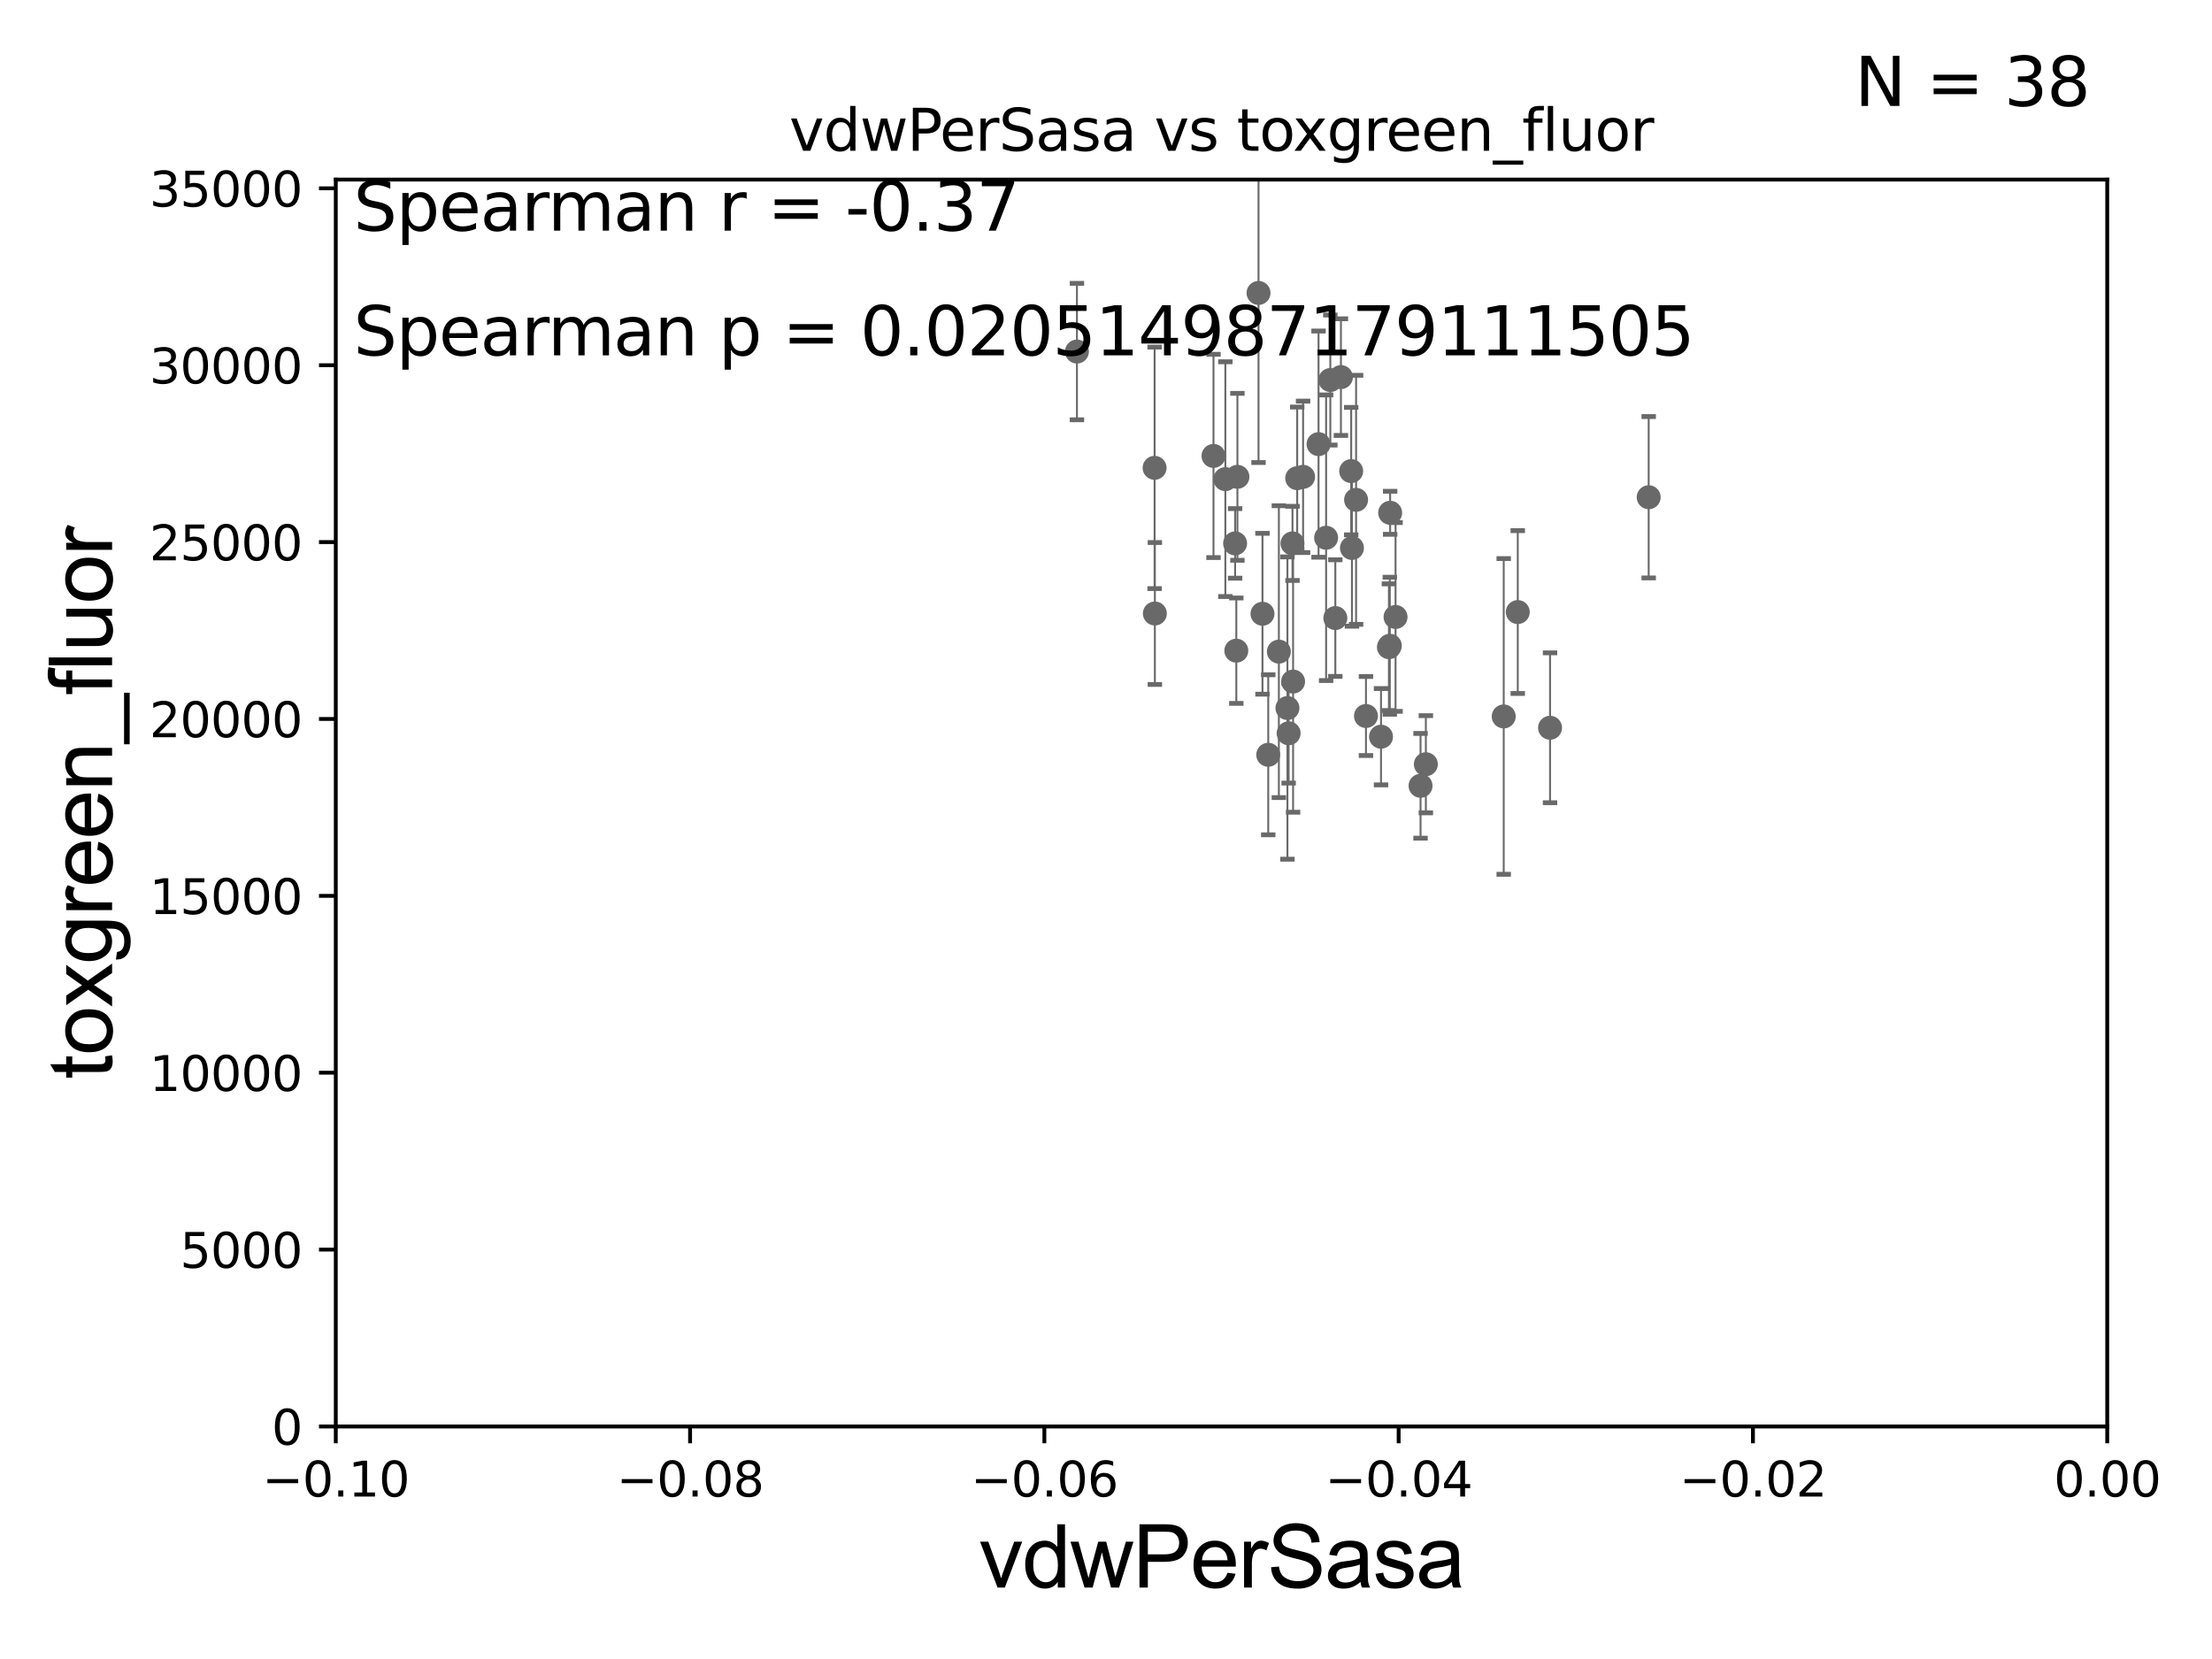 <?xml version="1.0" encoding="utf-8" standalone="no"?>
<!DOCTYPE svg PUBLIC "-//W3C//DTD SVG 1.1//EN"
  "http://www.w3.org/Graphics/SVG/1.1/DTD/svg11.dtd">
<svg xmlns:xlink="http://www.w3.org/1999/xlink" width="460.8pt" height="345.6pt" viewBox="0 0 460.8 345.6" xmlns="http://www.w3.org/2000/svg" version="1.1">
 <defs>
  <style type="text/css">*{stroke-linejoin: round; stroke-linecap: butt}</style>
 </defs>
 <g id="figure_1">
  <g id="patch_1">
   <path d="M 0 345.6 
L 460.8 345.6 
L 460.8 0 
L 0 0 
z
" style="fill: #ffffff"/>
  </g>
  <g id="axes_1">
   <g id="patch_2">
    <path d="M 69.95 297.16 
L 438.975 297.16 
L 438.975 37.411 
L 69.95 37.411 
z
" style="fill: #ffffff"/>
   </g>
   <g id="PathCollection_1">
    <defs>
     <path id="m3b8224e8d9" d="M 0 1.118 
C 0.297 1.118 0.581 1 0.791 0.791 
C 1 0.581 1.118 0.297 1.118 0 
C 1.118 -0.297 1 -0.581 0.791 -0.791 
C 0.581 -1 0.297 -1.118 0 -1.118 
C -0.297 -1.118 -0.581 -1 -0.791 -0.791 
C -1 -0.581 -1.118 -0.297 -1.118 0 
C -1.118 0.297 -1 0.581 -0.791 0.791 
C -0.581 1 -0.297 1.118 0 1.118 
z
" style="stroke: #696969"/>
    </defs>
    <g clip-path="url(#pbede6a3a57)">
     <use xlink:href="#m3b8224e8d9" x="269.251" y="113.199" style="fill: #696969; stroke: #696969"/>
     <use xlink:href="#m3b8224e8d9" x="240.523" y="97.461" style="fill: #696969; stroke: #696969"/>
     <use xlink:href="#m3b8224e8d9" x="289.594" y="106.821" style="fill: #696969; stroke: #696969"/>
     <use xlink:href="#m3b8224e8d9" x="240.581" y="127.804" style="fill: #696969; stroke: #696969"/>
     <use xlink:href="#m3b8224e8d9" x="279.34" y="78.559" style="fill: #696969; stroke: #696969"/>
     <use xlink:href="#m3b8224e8d9" x="268.445" y="152.757" style="fill: #696969; stroke: #696969"/>
     <use xlink:href="#m3b8224e8d9" x="274.678" y="92.52" style="fill: #696969; stroke: #696969"/>
     <use xlink:href="#m3b8224e8d9" x="295.926" y="163.697" style="fill: #696969; stroke: #696969"/>
     <use xlink:href="#m3b8224e8d9" x="289.338" y="134.821" style="fill: #696969; stroke: #696969"/>
     <use xlink:href="#m3b8224e8d9" x="257.546" y="135.545" style="fill: #696969; stroke: #696969"/>
     <use xlink:href="#m3b8224e8d9" x="268.198" y="147.5" style="fill: #696969; stroke: #696969"/>
     <use xlink:href="#m3b8224e8d9" x="313.251" y="149.245" style="fill: #696969; stroke: #696969"/>
     <use xlink:href="#m3b8224e8d9" x="287.691" y="153.471" style="fill: #696969; stroke: #696969"/>
     <use xlink:href="#m3b8224e8d9" x="290.719" y="128.528" style="fill: #696969; stroke: #696969"/>
     <use xlink:href="#m3b8224e8d9" x="322.903" y="151.608" style="fill: #696969; stroke: #696969"/>
     <use xlink:href="#m3b8224e8d9" x="343.452" y="103.583" style="fill: #696969; stroke: #696969"/>
     <use xlink:href="#m3b8224e8d9" x="281.477" y="98.139" style="fill: #696969; stroke: #696969"/>
     <use xlink:href="#m3b8224e8d9" x="262.174" y="61.025" style="fill: #696969; stroke: #696969"/>
     <use xlink:href="#m3b8224e8d9" x="266.412" y="135.749" style="fill: #696969; stroke: #696969"/>
     <use xlink:href="#m3b8224e8d9" x="276.253" y="112.022" style="fill: #696969; stroke: #696969"/>
     <use xlink:href="#m3b8224e8d9" x="255.264" y="99.816" style="fill: #696969; stroke: #696969"/>
     <use xlink:href="#m3b8224e8d9" x="289.524" y="134.52" style="fill: #696969; stroke: #696969"/>
     <use xlink:href="#m3b8224e8d9" x="252.794" y="94.978" style="fill: #696969; stroke: #696969"/>
     <use xlink:href="#m3b8224e8d9" x="257.296" y="113.2" style="fill: #696969; stroke: #696969"/>
     <use xlink:href="#m3b8224e8d9" x="278.174" y="128.754" style="fill: #696969; stroke: #696969"/>
     <use xlink:href="#m3b8224e8d9" x="277.132" y="79.167" style="fill: #696969; stroke: #696969"/>
     <use xlink:href="#m3b8224e8d9" x="270.23" y="99.614" style="fill: #696969; stroke: #696969"/>
     <use xlink:href="#m3b8224e8d9" x="316.18" y="127.504" style="fill: #696969; stroke: #696969"/>
     <use xlink:href="#m3b8224e8d9" x="224.347" y="73.236" style="fill: #696969; stroke: #696969"/>
     <use xlink:href="#m3b8224e8d9" x="284.557" y="149.157" style="fill: #696969; stroke: #696969"/>
     <use xlink:href="#m3b8224e8d9" x="269.374" y="141.982" style="fill: #696969; stroke: #696969"/>
     <use xlink:href="#m3b8224e8d9" x="257.778" y="99.328" style="fill: #696969; stroke: #696969"/>
     <use xlink:href="#m3b8224e8d9" x="281.637" y="114.153" style="fill: #696969; stroke: #696969"/>
     <use xlink:href="#m3b8224e8d9" x="271.458" y="99.335" style="fill: #696969; stroke: #696969"/>
     <use xlink:href="#m3b8224e8d9" x="282.497" y="104.123" style="fill: #696969; stroke: #696969"/>
     <use xlink:href="#m3b8224e8d9" x="262.998" y="127.858" style="fill: #696969; stroke: #696969"/>
     <use xlink:href="#m3b8224e8d9" x="264.198" y="157.235" style="fill: #696969; stroke: #696969"/>
     <use xlink:href="#m3b8224e8d9" x="297.031" y="159.204" style="fill: #696969; stroke: #696969"/>
    </g>
   </g>
   <g id="matplotlib.axis_1">
    <g id="xtick_1">
     <g id="line2d_1">
      <defs>
       <path id="mc46ba587e0" d="M 0 0 
L 0 3.5 
" style="stroke: #000000; stroke-width: 0.8"/>
      </defs>
      <g>
       <use xlink:href="#mc46ba587e0" x="69.95" y="297.16" style="stroke: #000000; stroke-width: 0.8"/>
      </g>
     </g>
     <g id="text_1">
      <!-- −0.10 -->
      <g transform="translate(54.627 311.758)scale(0.1 -0.1)">
       <defs>
        <path id="DejaVuSans-2212" d="M 678 2272 
L 4684 2272 
L 4684 1741 
L 678 1741 
L 678 2272 
z
" transform="scale(0.016)"/>
        <path id="DejaVuSans-30" d="M 2034 4250 
Q 1547 4250 1301 3770 
Q 1056 3291 1056 2328 
Q 1056 1369 1301 889 
Q 1547 409 2034 409 
Q 2525 409 2770 889 
Q 3016 1369 3016 2328 
Q 3016 3291 2770 3770 
Q 2525 4250 2034 4250 
z
M 2034 4750 
Q 2819 4750 3233 4129 
Q 3647 3509 3647 2328 
Q 3647 1150 3233 529 
Q 2819 -91 2034 -91 
Q 1250 -91 836 529 
Q 422 1150 422 2328 
Q 422 3509 836 4129 
Q 1250 4750 2034 4750 
z
" transform="scale(0.016)"/>
        <path id="DejaVuSans-2e" d="M 684 794 
L 1344 794 
L 1344 0 
L 684 0 
L 684 794 
z
" transform="scale(0.016)"/>
        <path id="DejaVuSans-31" d="M 794 531 
L 1825 531 
L 1825 4091 
L 703 3866 
L 703 4441 
L 1819 4666 
L 2450 4666 
L 2450 531 
L 3481 531 
L 3481 0 
L 794 0 
L 794 531 
z
" transform="scale(0.016)"/>
       </defs>
       <use xlink:href="#DejaVuSans-2212"/>
       <use xlink:href="#DejaVuSans-30" x="83.789"/>
       <use xlink:href="#DejaVuSans-2e" x="147.412"/>
       <use xlink:href="#DejaVuSans-31" x="179.199"/>
       <use xlink:href="#DejaVuSans-30" x="242.822"/>
      </g>
     </g>
    </g>
    <g id="xtick_2">
     <g id="line2d_2">
      <g>
       <use xlink:href="#mc46ba587e0" x="143.755" y="297.16" style="stroke: #000000; stroke-width: 0.8"/>
      </g>
     </g>
     <g id="text_2">
      <!-- −0.08 -->
      <g transform="translate(128.432 311.758)scale(0.1 -0.1)">
       <defs>
        <path id="DejaVuSans-38" d="M 2034 2216 
Q 1584 2216 1326 1975 
Q 1069 1734 1069 1313 
Q 1069 891 1326 650 
Q 1584 409 2034 409 
Q 2484 409 2743 651 
Q 3003 894 3003 1313 
Q 3003 1734 2745 1975 
Q 2488 2216 2034 2216 
z
M 1403 2484 
Q 997 2584 770 2862 
Q 544 3141 544 3541 
Q 544 4100 942 4425 
Q 1341 4750 2034 4750 
Q 2731 4750 3128 4425 
Q 3525 4100 3525 3541 
Q 3525 3141 3298 2862 
Q 3072 2584 2669 2484 
Q 3125 2378 3379 2068 
Q 3634 1759 3634 1313 
Q 3634 634 3220 271 
Q 2806 -91 2034 -91 
Q 1263 -91 848 271 
Q 434 634 434 1313 
Q 434 1759 690 2068 
Q 947 2378 1403 2484 
z
M 1172 3481 
Q 1172 3119 1398 2916 
Q 1625 2713 2034 2713 
Q 2441 2713 2670 2916 
Q 2900 3119 2900 3481 
Q 2900 3844 2670 4047 
Q 2441 4250 2034 4250 
Q 1625 4250 1398 4047 
Q 1172 3844 1172 3481 
z
" transform="scale(0.016)"/>
       </defs>
       <use xlink:href="#DejaVuSans-2212"/>
       <use xlink:href="#DejaVuSans-30" x="83.789"/>
       <use xlink:href="#DejaVuSans-2e" x="147.412"/>
       <use xlink:href="#DejaVuSans-30" x="179.199"/>
       <use xlink:href="#DejaVuSans-38" x="242.822"/>
      </g>
     </g>
    </g>
    <g id="xtick_3">
     <g id="line2d_3">
      <g>
       <use xlink:href="#mc46ba587e0" x="217.56" y="297.16" style="stroke: #000000; stroke-width: 0.8"/>
      </g>
     </g>
     <g id="text_3">
      <!-- −0.06 -->
      <g transform="translate(202.237 311.758)scale(0.1 -0.1)">
       <defs>
        <path id="DejaVuSans-36" d="M 2113 2584 
Q 1688 2584 1439 2293 
Q 1191 2003 1191 1497 
Q 1191 994 1439 701 
Q 1688 409 2113 409 
Q 2538 409 2786 701 
Q 3034 994 3034 1497 
Q 3034 2003 2786 2293 
Q 2538 2584 2113 2584 
z
M 3366 4563 
L 3366 3988 
Q 3128 4100 2886 4159 
Q 2644 4219 2406 4219 
Q 1781 4219 1451 3797 
Q 1122 3375 1075 2522 
Q 1259 2794 1537 2939 
Q 1816 3084 2150 3084 
Q 2853 3084 3261 2657 
Q 3669 2231 3669 1497 
Q 3669 778 3244 343 
Q 2819 -91 2113 -91 
Q 1303 -91 875 529 
Q 447 1150 447 2328 
Q 447 3434 972 4092 
Q 1497 4750 2381 4750 
Q 2619 4750 2861 4703 
Q 3103 4656 3366 4563 
z
" transform="scale(0.016)"/>
       </defs>
       <use xlink:href="#DejaVuSans-2212"/>
       <use xlink:href="#DejaVuSans-30" x="83.789"/>
       <use xlink:href="#DejaVuSans-2e" x="147.412"/>
       <use xlink:href="#DejaVuSans-30" x="179.199"/>
       <use xlink:href="#DejaVuSans-36" x="242.822"/>
      </g>
     </g>
    </g>
    <g id="xtick_4">
     <g id="line2d_4">
      <g>
       <use xlink:href="#mc46ba587e0" x="291.365" y="297.16" style="stroke: #000000; stroke-width: 0.8"/>
      </g>
     </g>
     <g id="text_4">
      <!-- −0.04 -->
      <g transform="translate(276.042 311.758)scale(0.1 -0.1)">
       <defs>
        <path id="DejaVuSans-34" d="M 2419 4116 
L 825 1625 
L 2419 1625 
L 2419 4116 
z
M 2253 4666 
L 3047 4666 
L 3047 1625 
L 3713 1625 
L 3713 1100 
L 3047 1100 
L 3047 0 
L 2419 0 
L 2419 1100 
L 313 1100 
L 313 1709 
L 2253 4666 
z
" transform="scale(0.016)"/>
       </defs>
       <use xlink:href="#DejaVuSans-2212"/>
       <use xlink:href="#DejaVuSans-30" x="83.789"/>
       <use xlink:href="#DejaVuSans-2e" x="147.412"/>
       <use xlink:href="#DejaVuSans-30" x="179.199"/>
       <use xlink:href="#DejaVuSans-34" x="242.822"/>
      </g>
     </g>
    </g>
    <g id="xtick_5">
     <g id="line2d_5">
      <g>
       <use xlink:href="#mc46ba587e0" x="365.17" y="297.16" style="stroke: #000000; stroke-width: 0.8"/>
      </g>
     </g>
     <g id="text_5">
      <!-- −0.02 -->
      <g transform="translate(349.847 311.758)scale(0.1 -0.1)">
       <defs>
        <path id="DejaVuSans-32" d="M 1228 531 
L 3431 531 
L 3431 0 
L 469 0 
L 469 531 
Q 828 903 1448 1529 
Q 2069 2156 2228 2338 
Q 2531 2678 2651 2914 
Q 2772 3150 2772 3378 
Q 2772 3750 2511 3984 
Q 2250 4219 1831 4219 
Q 1534 4219 1204 4116 
Q 875 4013 500 3803 
L 500 4441 
Q 881 4594 1212 4672 
Q 1544 4750 1819 4750 
Q 2544 4750 2975 4387 
Q 3406 4025 3406 3419 
Q 3406 3131 3298 2873 
Q 3191 2616 2906 2266 
Q 2828 2175 2409 1742 
Q 1991 1309 1228 531 
z
" transform="scale(0.016)"/>
       </defs>
       <use xlink:href="#DejaVuSans-2212"/>
       <use xlink:href="#DejaVuSans-30" x="83.789"/>
       <use xlink:href="#DejaVuSans-2e" x="147.412"/>
       <use xlink:href="#DejaVuSans-30" x="179.199"/>
       <use xlink:href="#DejaVuSans-32" x="242.822"/>
      </g>
     </g>
    </g>
    <g id="xtick_6">
     <g id="line2d_6">
      <g>
       <use xlink:href="#mc46ba587e0" x="438.975" y="297.16" style="stroke: #000000; stroke-width: 0.8"/>
      </g>
     </g>
     <g id="text_6">
      <!-- 0.00 -->
      <g transform="translate(427.842 311.758)scale(0.1 -0.1)">
       <use xlink:href="#DejaVuSans-30"/>
       <use xlink:href="#DejaVuSans-2e" x="63.623"/>
       <use xlink:href="#DejaVuSans-30" x="95.41"/>
       <use xlink:href="#DejaVuSans-30" x="159.033"/>
      </g>
     </g>
    </g>
    <g id="text_7">
     <!-- vdwPerSasa -->
     <g transform="translate(203.94 330.722)scale(0.18 -0.18)">
      <defs>
       <path id="ArialMT-76" d="M 1344 0 
L 81 3319 
L 675 3319 
L 1388 1331 
Q 1503 1009 1600 663 
Q 1675 925 1809 1294 
L 2547 3319 
L 3125 3319 
L 1869 0 
L 1344 0 
z
" transform="scale(0.016)"/>
       <path id="ArialMT-64" d="M 2575 0 
L 2575 419 
Q 2259 -75 1647 -75 
Q 1250 -75 917 144 
Q 584 363 401 755 
Q 219 1147 219 1656 
Q 219 2153 384 2558 
Q 550 2963 881 3178 
Q 1213 3394 1622 3394 
Q 1922 3394 2156 3267 
Q 2391 3141 2538 2938 
L 2538 4581 
L 3097 4581 
L 3097 0 
L 2575 0 
z
M 797 1656 
Q 797 1019 1065 703 
Q 1334 388 1700 388 
Q 2069 388 2326 689 
Q 2584 991 2584 1609 
Q 2584 2291 2321 2609 
Q 2059 2928 1675 2928 
Q 1300 2928 1048 2622 
Q 797 2316 797 1656 
z
" transform="scale(0.016)"/>
       <path id="ArialMT-77" d="M 1034 0 
L 19 3319 
L 600 3319 
L 1128 1403 
L 1325 691 
Q 1338 744 1497 1375 
L 2025 3319 
L 2603 3319 
L 3100 1394 
L 3266 759 
L 3456 1400 
L 4025 3319 
L 4572 3319 
L 3534 0 
L 2950 0 
L 2422 1988 
L 2294 2553 
L 1622 0 
L 1034 0 
z
" transform="scale(0.016)"/>
       <path id="ArialMT-50" d="M 494 0 
L 494 4581 
L 2222 4581 
Q 2678 4581 2919 4538 
Q 3256 4481 3484 4323 
Q 3713 4166 3852 3881 
Q 3991 3597 3991 3256 
Q 3991 2672 3619 2267 
Q 3247 1863 2275 1863 
L 1100 1863 
L 1100 0 
L 494 0 
z
M 1100 2403 
L 2284 2403 
Q 2872 2403 3119 2622 
Q 3366 2841 3366 3238 
Q 3366 3525 3220 3729 
Q 3075 3934 2838 4000 
Q 2684 4041 2272 4041 
L 1100 4041 
L 1100 2403 
z
" transform="scale(0.016)"/>
       <path id="ArialMT-65" d="M 2694 1069 
L 3275 997 
Q 3138 488 2766 206 
Q 2394 -75 1816 -75 
Q 1088 -75 661 373 
Q 234 822 234 1631 
Q 234 2469 665 2931 
Q 1097 3394 1784 3394 
Q 2450 3394 2872 2941 
Q 3294 2488 3294 1666 
Q 3294 1616 3291 1516 
L 816 1516 
Q 847 969 1125 678 
Q 1403 388 1819 388 
Q 2128 388 2347 550 
Q 2566 713 2694 1069 
z
M 847 1978 
L 2700 1978 
Q 2663 2397 2488 2606 
Q 2219 2931 1791 2931 
Q 1403 2931 1139 2672 
Q 875 2413 847 1978 
z
" transform="scale(0.016)"/>
       <path id="ArialMT-72" d="M 416 0 
L 416 3319 
L 922 3319 
L 922 2816 
Q 1116 3169 1280 3281 
Q 1444 3394 1641 3394 
Q 1925 3394 2219 3213 
L 2025 2691 
Q 1819 2813 1613 2813 
Q 1428 2813 1281 2702 
Q 1134 2591 1072 2394 
Q 978 2094 978 1738 
L 978 0 
L 416 0 
z
" transform="scale(0.016)"/>
       <path id="ArialMT-53" d="M 288 1472 
L 859 1522 
Q 900 1178 1048 958 
Q 1197 738 1509 602 
Q 1822 466 2213 466 
Q 2559 466 2825 569 
Q 3091 672 3220 851 
Q 3350 1031 3350 1244 
Q 3350 1459 3225 1620 
Q 3100 1781 2813 1891 
Q 2628 1963 1997 2114 
Q 1366 2266 1113 2400 
Q 784 2572 623 2826 
Q 463 3081 463 3397 
Q 463 3744 659 4045 
Q 856 4347 1234 4503 
Q 1613 4659 2075 4659 
Q 2584 4659 2973 4495 
Q 3363 4331 3572 4012 
Q 3781 3694 3797 3291 
L 3216 3247 
Q 3169 3681 2898 3903 
Q 2628 4125 2100 4125 
Q 1550 4125 1298 3923 
Q 1047 3722 1047 3438 
Q 1047 3191 1225 3031 
Q 1400 2872 2139 2705 
Q 2878 2538 3153 2413 
Q 3553 2228 3743 1945 
Q 3934 1663 3934 1294 
Q 3934 928 3725 604 
Q 3516 281 3123 101 
Q 2731 -78 2241 -78 
Q 1619 -78 1198 103 
Q 778 284 539 648 
Q 300 1013 288 1472 
z
" transform="scale(0.016)"/>
       <path id="ArialMT-61" d="M 2588 409 
Q 2275 144 1986 34 
Q 1697 -75 1366 -75 
Q 819 -75 525 192 
Q 231 459 231 875 
Q 231 1119 342 1320 
Q 453 1522 633 1644 
Q 813 1766 1038 1828 
Q 1203 1872 1538 1913 
Q 2219 1994 2541 2106 
Q 2544 2222 2544 2253 
Q 2544 2597 2384 2738 
Q 2169 2928 1744 2928 
Q 1347 2928 1158 2789 
Q 969 2650 878 2297 
L 328 2372 
Q 403 2725 575 2942 
Q 747 3159 1072 3276 
Q 1397 3394 1825 3394 
Q 2250 3394 2515 3294 
Q 2781 3194 2906 3042 
Q 3031 2891 3081 2659 
Q 3109 2516 3109 2141 
L 3109 1391 
Q 3109 606 3145 398 
Q 3181 191 3288 0 
L 2700 0 
Q 2613 175 2588 409 
z
M 2541 1666 
Q 2234 1541 1622 1453 
Q 1275 1403 1131 1340 
Q 988 1278 909 1158 
Q 831 1038 831 891 
Q 831 666 1001 516 
Q 1172 366 1500 366 
Q 1825 366 2078 508 
Q 2331 650 2450 897 
Q 2541 1088 2541 1459 
L 2541 1666 
z
" transform="scale(0.016)"/>
       <path id="ArialMT-73" d="M 197 991 
L 753 1078 
Q 800 744 1014 566 
Q 1228 388 1613 388 
Q 2000 388 2187 545 
Q 2375 703 2375 916 
Q 2375 1106 2209 1216 
Q 2094 1291 1634 1406 
Q 1016 1563 777 1677 
Q 538 1791 414 1992 
Q 291 2194 291 2438 
Q 291 2659 392 2848 
Q 494 3038 669 3163 
Q 800 3259 1026 3326 
Q 1253 3394 1513 3394 
Q 1903 3394 2198 3281 
Q 2494 3169 2634 2976 
Q 2775 2784 2828 2463 
L 2278 2388 
Q 2241 2644 2061 2787 
Q 1881 2931 1553 2931 
Q 1166 2931 1000 2803 
Q 834 2675 834 2503 
Q 834 2394 903 2306 
Q 972 2216 1119 2156 
Q 1203 2125 1616 2013 
Q 2213 1853 2448 1751 
Q 2684 1650 2818 1456 
Q 2953 1263 2953 975 
Q 2953 694 2789 445 
Q 2625 197 2315 61 
Q 2006 -75 1616 -75 
Q 969 -75 630 194 
Q 291 463 197 991 
z
" transform="scale(0.016)"/>
      </defs>
      <use xlink:href="#ArialMT-76"/>
      <use xlink:href="#ArialMT-64" x="50"/>
      <use xlink:href="#ArialMT-77" x="105.615"/>
      <use xlink:href="#ArialMT-50" x="177.832"/>
      <use xlink:href="#ArialMT-65" x="244.531"/>
      <use xlink:href="#ArialMT-72" x="300.146"/>
      <use xlink:href="#ArialMT-53" x="333.447"/>
      <use xlink:href="#ArialMT-61" x="400.146"/>
      <use xlink:href="#ArialMT-73" x="455.762"/>
      <use xlink:href="#ArialMT-61" x="505.762"/>
     </g>
    </g>
   </g>
   <g id="matplotlib.axis_2">
    <g id="ytick_1">
     <g id="line2d_7">
      <defs>
       <path id="m8f8633f222" d="M 0 0 
L -3.5 0 
" style="stroke: #000000; stroke-width: 0.8"/>
      </defs>
      <g>
       <use xlink:href="#m8f8633f222" x="69.95" y="297.16" style="stroke: #000000; stroke-width: 0.8"/>
      </g>
     </g>
     <g id="text_8">
      <!-- 0 -->
      <g transform="translate(56.587 300.959)scale(0.1 -0.1)">
       <use xlink:href="#DejaVuSans-30"/>
      </g>
     </g>
    </g>
    <g id="ytick_2">
     <g id="line2d_8">
      <g>
       <use xlink:href="#m8f8633f222" x="69.95" y="260.313" style="stroke: #000000; stroke-width: 0.8"/>
      </g>
     </g>
     <g id="text_9">
      <!-- 5000 -->
      <g transform="translate(37.5 264.112)scale(0.1 -0.1)">
       <defs>
        <path id="DejaVuSans-35" d="M 691 4666 
L 3169 4666 
L 3169 4134 
L 1269 4134 
L 1269 2991 
Q 1406 3038 1543 3061 
Q 1681 3084 1819 3084 
Q 2600 3084 3056 2656 
Q 3513 2228 3513 1497 
Q 3513 744 3044 326 
Q 2575 -91 1722 -91 
Q 1428 -91 1123 -41 
Q 819 9 494 109 
L 494 744 
Q 775 591 1075 516 
Q 1375 441 1709 441 
Q 2250 441 2565 725 
Q 2881 1009 2881 1497 
Q 2881 1984 2565 2268 
Q 2250 2553 1709 2553 
Q 1456 2553 1204 2497 
Q 953 2441 691 2322 
L 691 4666 
z
" transform="scale(0.016)"/>
       </defs>
       <use xlink:href="#DejaVuSans-35"/>
       <use xlink:href="#DejaVuSans-30" x="63.623"/>
       <use xlink:href="#DejaVuSans-30" x="127.246"/>
       <use xlink:href="#DejaVuSans-30" x="190.869"/>
      </g>
     </g>
    </g>
    <g id="ytick_3">
     <g id="line2d_9">
      <g>
       <use xlink:href="#m8f8633f222" x="69.95" y="223.467" style="stroke: #000000; stroke-width: 0.8"/>
      </g>
     </g>
     <g id="text_10">
      <!-- 10000 -->
      <g transform="translate(31.137 227.266)scale(0.1 -0.1)">
       <use xlink:href="#DejaVuSans-31"/>
       <use xlink:href="#DejaVuSans-30" x="63.623"/>
       <use xlink:href="#DejaVuSans-30" x="127.246"/>
       <use xlink:href="#DejaVuSans-30" x="190.869"/>
       <use xlink:href="#DejaVuSans-30" x="254.492"/>
      </g>
     </g>
    </g>
    <g id="ytick_4">
     <g id="line2d_10">
      <g>
       <use xlink:href="#m8f8633f222" x="69.95" y="186.62" style="stroke: #000000; stroke-width: 0.8"/>
      </g>
     </g>
     <g id="text_11">
      <!-- 15000 -->
      <g transform="translate(31.137 190.419)scale(0.1 -0.1)">
       <use xlink:href="#DejaVuSans-31"/>
       <use xlink:href="#DejaVuSans-35" x="63.623"/>
       <use xlink:href="#DejaVuSans-30" x="127.246"/>
       <use xlink:href="#DejaVuSans-30" x="190.869"/>
       <use xlink:href="#DejaVuSans-30" x="254.492"/>
      </g>
     </g>
    </g>
    <g id="ytick_5">
     <g id="line2d_11">
      <g>
       <use xlink:href="#m8f8633f222" x="69.95" y="149.773" style="stroke: #000000; stroke-width: 0.8"/>
      </g>
     </g>
     <g id="text_12">
      <!-- 20000 -->
      <g transform="translate(31.137 153.572)scale(0.1 -0.1)">
       <use xlink:href="#DejaVuSans-32"/>
       <use xlink:href="#DejaVuSans-30" x="63.623"/>
       <use xlink:href="#DejaVuSans-30" x="127.246"/>
       <use xlink:href="#DejaVuSans-30" x="190.869"/>
       <use xlink:href="#DejaVuSans-30" x="254.492"/>
      </g>
     </g>
    </g>
    <g id="ytick_6">
     <g id="line2d_12">
      <g>
       <use xlink:href="#m8f8633f222" x="69.95" y="112.926" style="stroke: #000000; stroke-width: 0.8"/>
      </g>
     </g>
     <g id="text_13">
      <!-- 25000 -->
      <g transform="translate(31.137 116.726)scale(0.1 -0.1)">
       <use xlink:href="#DejaVuSans-32"/>
       <use xlink:href="#DejaVuSans-35" x="63.623"/>
       <use xlink:href="#DejaVuSans-30" x="127.246"/>
       <use xlink:href="#DejaVuSans-30" x="190.869"/>
       <use xlink:href="#DejaVuSans-30" x="254.492"/>
      </g>
     </g>
    </g>
    <g id="ytick_7">
     <g id="line2d_13">
      <g>
       <use xlink:href="#m8f8633f222" x="69.95" y="76.08" style="stroke: #000000; stroke-width: 0.8"/>
      </g>
     </g>
     <g id="text_14">
      <!-- 30000 -->
      <g transform="translate(31.137 79.879)scale(0.1 -0.1)">
       <defs>
        <path id="DejaVuSans-33" d="M 2597 2516 
Q 3050 2419 3304 2112 
Q 3559 1806 3559 1356 
Q 3559 666 3084 287 
Q 2609 -91 1734 -91 
Q 1441 -91 1130 -33 
Q 819 25 488 141 
L 488 750 
Q 750 597 1062 519 
Q 1375 441 1716 441 
Q 2309 441 2620 675 
Q 2931 909 2931 1356 
Q 2931 1769 2642 2001 
Q 2353 2234 1838 2234 
L 1294 2234 
L 1294 2753 
L 1863 2753 
Q 2328 2753 2575 2939 
Q 2822 3125 2822 3475 
Q 2822 3834 2567 4026 
Q 2313 4219 1838 4219 
Q 1578 4219 1281 4162 
Q 984 4106 628 3988 
L 628 4550 
Q 988 4650 1302 4700 
Q 1616 4750 1894 4750 
Q 2613 4750 3031 4423 
Q 3450 4097 3450 3541 
Q 3450 3153 3228 2886 
Q 3006 2619 2597 2516 
z
" transform="scale(0.016)"/>
       </defs>
       <use xlink:href="#DejaVuSans-33"/>
       <use xlink:href="#DejaVuSans-30" x="63.623"/>
       <use xlink:href="#DejaVuSans-30" x="127.246"/>
       <use xlink:href="#DejaVuSans-30" x="190.869"/>
       <use xlink:href="#DejaVuSans-30" x="254.492"/>
      </g>
     </g>
    </g>
    <g id="ytick_8">
     <g id="line2d_14">
      <g>
       <use xlink:href="#m8f8633f222" x="69.95" y="39.233" style="stroke: #000000; stroke-width: 0.8"/>
      </g>
     </g>
     <g id="text_15">
      <!-- 35000 -->
      <g transform="translate(31.137 43.032)scale(0.1 -0.1)">
       <use xlink:href="#DejaVuSans-33"/>
       <use xlink:href="#DejaVuSans-35" x="63.623"/>
       <use xlink:href="#DejaVuSans-30" x="127.246"/>
       <use xlink:href="#DejaVuSans-30" x="190.869"/>
       <use xlink:href="#DejaVuSans-30" x="254.492"/>
      </g>
     </g>
    </g>
    <g id="text_16">
     <!-- toxgreen_fluor -->
     <g transform="translate(23.349 224.818)rotate(-90)scale(0.18 -0.18)">
      <defs>
       <path id="ArialMT-74" d="M 1650 503 
L 1731 6 
Q 1494 -44 1306 -44 
Q 1000 -44 831 53 
Q 663 150 594 308 
Q 525 466 525 972 
L 525 2881 
L 113 2881 
L 113 3319 
L 525 3319 
L 525 4141 
L 1084 4478 
L 1084 3319 
L 1650 3319 
L 1650 2881 
L 1084 2881 
L 1084 941 
Q 1084 700 1114 631 
Q 1144 563 1211 522 
Q 1278 481 1403 481 
Q 1497 481 1650 503 
z
" transform="scale(0.016)"/>
       <path id="ArialMT-6f" d="M 213 1659 
Q 213 2581 725 3025 
Q 1153 3394 1769 3394 
Q 2453 3394 2887 2945 
Q 3322 2497 3322 1706 
Q 3322 1066 3130 698 
Q 2938 331 2570 128 
Q 2203 -75 1769 -75 
Q 1072 -75 642 372 
Q 213 819 213 1659 
z
M 791 1659 
Q 791 1022 1069 705 
Q 1347 388 1769 388 
Q 2188 388 2466 706 
Q 2744 1025 2744 1678 
Q 2744 2294 2464 2611 
Q 2184 2928 1769 2928 
Q 1347 2928 1069 2612 
Q 791 2297 791 1659 
z
" transform="scale(0.016)"/>
       <path id="ArialMT-78" d="M 47 0 
L 1259 1725 
L 138 3319 
L 841 3319 
L 1350 2541 
Q 1494 2319 1581 2169 
Q 1719 2375 1834 2534 
L 2394 3319 
L 3066 3319 
L 1919 1756 
L 3153 0 
L 2463 0 
L 1781 1031 
L 1600 1309 
L 728 0 
L 47 0 
z
" transform="scale(0.016)"/>
       <path id="ArialMT-67" d="M 319 -275 
L 866 -356 
Q 900 -609 1056 -725 
Q 1266 -881 1628 -881 
Q 2019 -881 2231 -725 
Q 2444 -569 2519 -288 
Q 2563 -116 2559 434 
Q 2191 0 1641 0 
Q 956 0 581 494 
Q 206 988 206 1678 
Q 206 2153 378 2554 
Q 550 2956 876 3175 
Q 1203 3394 1644 3394 
Q 2231 3394 2613 2919 
L 2613 3319 
L 3131 3319 
L 3131 450 
Q 3131 -325 2973 -648 
Q 2816 -972 2473 -1159 
Q 2131 -1347 1631 -1347 
Q 1038 -1347 672 -1080 
Q 306 -813 319 -275 
z
M 784 1719 
Q 784 1066 1043 766 
Q 1303 466 1694 466 
Q 2081 466 2343 764 
Q 2606 1063 2606 1700 
Q 2606 2309 2336 2618 
Q 2066 2928 1684 2928 
Q 1309 2928 1046 2623 
Q 784 2319 784 1719 
z
" transform="scale(0.016)"/>
       <path id="ArialMT-6e" d="M 422 0 
L 422 3319 
L 928 3319 
L 928 2847 
Q 1294 3394 1984 3394 
Q 2284 3394 2536 3286 
Q 2788 3178 2913 3003 
Q 3038 2828 3088 2588 
Q 3119 2431 3119 2041 
L 3119 0 
L 2556 0 
L 2556 2019 
Q 2556 2363 2490 2533 
Q 2425 2703 2258 2804 
Q 2091 2906 1866 2906 
Q 1506 2906 1245 2678 
Q 984 2450 984 1813 
L 984 0 
L 422 0 
z
" transform="scale(0.016)"/>
       <path id="ArialMT-5f" d="M -97 -1272 
L -97 -866 
L 3631 -866 
L 3631 -1272 
L -97 -1272 
z
" transform="scale(0.016)"/>
       <path id="ArialMT-66" d="M 556 0 
L 556 2881 
L 59 2881 
L 59 3319 
L 556 3319 
L 556 3672 
Q 556 4006 616 4169 
Q 697 4388 901 4523 
Q 1106 4659 1475 4659 
Q 1713 4659 2000 4603 
L 1916 4113 
Q 1741 4144 1584 4144 
Q 1328 4144 1222 4034 
Q 1116 3925 1116 3625 
L 1116 3319 
L 1763 3319 
L 1763 2881 
L 1116 2881 
L 1116 0 
L 556 0 
z
" transform="scale(0.016)"/>
       <path id="ArialMT-6c" d="M 409 0 
L 409 4581 
L 972 4581 
L 972 0 
L 409 0 
z
" transform="scale(0.016)"/>
       <path id="ArialMT-75" d="M 2597 0 
L 2597 488 
Q 2209 -75 1544 -75 
Q 1250 -75 995 37 
Q 741 150 617 320 
Q 494 491 444 738 
Q 409 903 409 1263 
L 409 3319 
L 972 3319 
L 972 1478 
Q 972 1038 1006 884 
Q 1059 663 1231 536 
Q 1403 409 1656 409 
Q 1909 409 2131 539 
Q 2353 669 2445 892 
Q 2538 1116 2538 1541 
L 2538 3319 
L 3100 3319 
L 3100 0 
L 2597 0 
z
" transform="scale(0.016)"/>
      </defs>
      <use xlink:href="#ArialMT-74"/>
      <use xlink:href="#ArialMT-6f" x="27.783"/>
      <use xlink:href="#ArialMT-78" x="83.398"/>
      <use xlink:href="#ArialMT-67" x="133.398"/>
      <use xlink:href="#ArialMT-72" x="189.014"/>
      <use xlink:href="#ArialMT-65" x="222.314"/>
      <use xlink:href="#ArialMT-65" x="277.93"/>
      <use xlink:href="#ArialMT-6e" x="333.545"/>
      <use xlink:href="#ArialMT-5f" x="389.16"/>
      <use xlink:href="#ArialMT-66" x="444.775"/>
      <use xlink:href="#ArialMT-6c" x="472.559"/>
      <use xlink:href="#ArialMT-75" x="494.775"/>
      <use xlink:href="#ArialMT-6f" x="550.391"/>
      <use xlink:href="#ArialMT-72" x="606.006"/>
     </g>
    </g>
   </g>
   <g id="LineCollection_1">
    <path d="M 269.251 120.924 
L 269.251 105.473 
" clip-path="url(#pbede6a3a57)" style="fill: none; stroke: #696969; stroke-width: 0.4"/>
    <path d="M 240.523 122.618 
L 240.523 72.305 
" clip-path="url(#pbede6a3a57)" style="fill: none; stroke: #696969; stroke-width: 0.4"/>
    <path d="M 289.594 111.305 
L 289.594 102.337 
" clip-path="url(#pbede6a3a57)" style="fill: none; stroke: #696969; stroke-width: 0.4"/>
    <path d="M 240.581 142.585 
L 240.581 113.023 
" clip-path="url(#pbede6a3a57)" style="fill: none; stroke: #696969; stroke-width: 0.4"/>
    <path d="M 279.34 90.71 
L 279.34 66.407 
" clip-path="url(#pbede6a3a57)" style="fill: none; stroke: #696969; stroke-width: 0.4"/>
    <path d="M 268.445 163.132 
L 268.445 142.383 
" clip-path="url(#pbede6a3a57)" style="fill: none; stroke: #696969; stroke-width: 0.4"/>
    <path d="M 274.678 116.081 
L 274.678 68.96 
" clip-path="url(#pbede6a3a57)" style="fill: none; stroke: #696969; stroke-width: 0.4"/>
    <path d="M 295.926 174.604 
L 295.926 152.79 
" clip-path="url(#pbede6a3a57)" style="fill: none; stroke: #696969; stroke-width: 0.4"/>
    <path d="M 289.338 148.013 
L 289.338 121.628 
" clip-path="url(#pbede6a3a57)" style="fill: none; stroke: #696969; stroke-width: 0.4"/>
    <path d="M 257.546 146.524 
L 257.546 124.566 
" clip-path="url(#pbede6a3a57)" style="fill: none; stroke: #696969; stroke-width: 0.4"/>
    <path d="M 268.198 178.987 
L 268.198 116.012 
" clip-path="url(#pbede6a3a57)" style="fill: none; stroke: #696969; stroke-width: 0.4"/>
    <path d="M 313.251 182.133 
L 313.251 116.358 
" clip-path="url(#pbede6a3a57)" style="fill: none; stroke: #696969; stroke-width: 0.4"/>
    <path d="M 287.691 163.505 
L 287.691 143.438 
" clip-path="url(#pbede6a3a57)" style="fill: none; stroke: #696969; stroke-width: 0.4"/>
    <path d="M 290.719 148.187 
L 290.719 108.869 
" clip-path="url(#pbede6a3a57)" style="fill: none; stroke: #696969; stroke-width: 0.4"/>
    <path d="M 322.903 167.218 
L 322.903 135.999 
" clip-path="url(#pbede6a3a57)" style="fill: none; stroke: #696969; stroke-width: 0.4"/>
    <path d="M 343.452 120.391 
L 343.452 86.776 
" clip-path="url(#pbede6a3a57)" style="fill: none; stroke: #696969; stroke-width: 0.4"/>
    <path d="M 281.477 111.411 
L 281.477 84.868 
" clip-path="url(#pbede6a3a57)" style="fill: none; stroke: #696969; stroke-width: 0.4"/>
    <path d="M 262.174 96.355 
L 262.174 25.695 
" clip-path="url(#pbede6a3a57)" style="fill: none; stroke: #696969; stroke-width: 0.4"/>
    <path d="M 266.412 166.151 
L 266.412 105.348 
" clip-path="url(#pbede6a3a57)" style="fill: none; stroke: #696969; stroke-width: 0.4"/>
    <path d="M 276.253 141.774 
L 276.253 82.269 
" clip-path="url(#pbede6a3a57)" style="fill: none; stroke: #696969; stroke-width: 0.4"/>
    <path d="M 255.264 124.269 
L 255.264 75.362 
" clip-path="url(#pbede6a3a57)" style="fill: none; stroke: #696969; stroke-width: 0.4"/>
    <path d="M 289.524 148.791 
L 289.524 120.248 
" clip-path="url(#pbede6a3a57)" style="fill: none; stroke: #696969; stroke-width: 0.4"/>
    <path d="M 252.794 116.151 
L 252.794 73.806 
" clip-path="url(#pbede6a3a57)" style="fill: none; stroke: #696969; stroke-width: 0.4"/>
    <path d="M 257.296 120.445 
L 257.296 105.956 
" clip-path="url(#pbede6a3a57)" style="fill: none; stroke: #696969; stroke-width: 0.4"/>
    <path d="M 278.174 140.897 
L 278.174 116.611 
" clip-path="url(#pbede6a3a57)" style="fill: none; stroke: #696969; stroke-width: 0.4"/>
    <path d="M 277.132 92.714 
L 277.132 65.62 
" clip-path="url(#pbede6a3a57)" style="fill: none; stroke: #696969; stroke-width: 0.4"/>
    <path d="M 270.23 114.436 
L 270.23 84.791 
" clip-path="url(#pbede6a3a57)" style="fill: none; stroke: #696969; stroke-width: 0.4"/>
    <path d="M 316.18 144.466 
L 316.18 110.543 
" clip-path="url(#pbede6a3a57)" style="fill: none; stroke: #696969; stroke-width: 0.4"/>
    <path d="M 224.347 87.444 
L 224.347 59.027 
" clip-path="url(#pbede6a3a57)" style="fill: none; stroke: #696969; stroke-width: 0.4"/>
    <path d="M 284.557 157.392 
L 284.557 140.923 
" clip-path="url(#pbede6a3a57)" style="fill: none; stroke: #696969; stroke-width: 0.4"/>
    <path d="M 269.374 169.197 
L 269.374 114.767 
" clip-path="url(#pbede6a3a57)" style="fill: none; stroke: #696969; stroke-width: 0.4"/>
    <path d="M 257.778 116.714 
L 257.778 81.941 
" clip-path="url(#pbede6a3a57)" style="fill: none; stroke: #696969; stroke-width: 0.4"/>
    <path d="M 281.637 130.45 
L 281.637 97.856 
" clip-path="url(#pbede6a3a57)" style="fill: none; stroke: #696969; stroke-width: 0.4"/>
    <path d="M 271.458 115.11 
L 271.458 83.56 
" clip-path="url(#pbede6a3a57)" style="fill: none; stroke: #696969; stroke-width: 0.4"/>
    <path d="M 282.497 130.062 
L 282.497 78.185 
" clip-path="url(#pbede6a3a57)" style="fill: none; stroke: #696969; stroke-width: 0.4"/>
    <path d="M 262.998 144.611 
L 262.998 111.105 
" clip-path="url(#pbede6a3a57)" style="fill: none; stroke: #696969; stroke-width: 0.4"/>
    <path d="M 264.198 173.908 
L 264.198 140.562 
" clip-path="url(#pbede6a3a57)" style="fill: none; stroke: #696969; stroke-width: 0.4"/>
    <path d="M 297.031 169.327 
L 297.031 149.081 
" clip-path="url(#pbede6a3a57)" style="fill: none; stroke: #696969; stroke-width: 0.4"/>
   </g>
   <g id="line2d_15">
    <defs>
     <path id="m1419539fba" d="M 1.5 0 
L -1.5 -0 
" style="stroke: #696969"/>
    </defs>
    <g clip-path="url(#pbede6a3a57)">
     <use xlink:href="#m1419539fba" x="269.251" y="120.924" style="fill: #696969; stroke: #696969"/>
     <use xlink:href="#m1419539fba" x="240.523" y="122.618" style="fill: #696969; stroke: #696969"/>
     <use xlink:href="#m1419539fba" x="289.594" y="111.305" style="fill: #696969; stroke: #696969"/>
     <use xlink:href="#m1419539fba" x="240.581" y="142.585" style="fill: #696969; stroke: #696969"/>
     <use xlink:href="#m1419539fba" x="279.34" y="90.71" style="fill: #696969; stroke: #696969"/>
     <use xlink:href="#m1419539fba" x="268.445" y="163.132" style="fill: #696969; stroke: #696969"/>
     <use xlink:href="#m1419539fba" x="274.678" y="116.081" style="fill: #696969; stroke: #696969"/>
     <use xlink:href="#m1419539fba" x="295.926" y="174.604" style="fill: #696969; stroke: #696969"/>
     <use xlink:href="#m1419539fba" x="289.338" y="148.013" style="fill: #696969; stroke: #696969"/>
     <use xlink:href="#m1419539fba" x="257.546" y="146.524" style="fill: #696969; stroke: #696969"/>
     <use xlink:href="#m1419539fba" x="268.198" y="178.987" style="fill: #696969; stroke: #696969"/>
     <use xlink:href="#m1419539fba" x="313.251" y="182.133" style="fill: #696969; stroke: #696969"/>
     <use xlink:href="#m1419539fba" x="287.691" y="163.505" style="fill: #696969; stroke: #696969"/>
     <use xlink:href="#m1419539fba" x="290.719" y="148.187" style="fill: #696969; stroke: #696969"/>
     <use xlink:href="#m1419539fba" x="322.903" y="167.218" style="fill: #696969; stroke: #696969"/>
     <use xlink:href="#m1419539fba" x="343.452" y="120.391" style="fill: #696969; stroke: #696969"/>
     <use xlink:href="#m1419539fba" x="281.477" y="111.411" style="fill: #696969; stroke: #696969"/>
     <use xlink:href="#m1419539fba" x="262.174" y="96.355" style="fill: #696969; stroke: #696969"/>
     <use xlink:href="#m1419539fba" x="266.412" y="166.151" style="fill: #696969; stroke: #696969"/>
     <use xlink:href="#m1419539fba" x="276.253" y="141.774" style="fill: #696969; stroke: #696969"/>
     <use xlink:href="#m1419539fba" x="255.264" y="124.269" style="fill: #696969; stroke: #696969"/>
     <use xlink:href="#m1419539fba" x="289.524" y="148.791" style="fill: #696969; stroke: #696969"/>
     <use xlink:href="#m1419539fba" x="252.794" y="116.151" style="fill: #696969; stroke: #696969"/>
     <use xlink:href="#m1419539fba" x="257.296" y="120.445" style="fill: #696969; stroke: #696969"/>
     <use xlink:href="#m1419539fba" x="278.174" y="140.897" style="fill: #696969; stroke: #696969"/>
     <use xlink:href="#m1419539fba" x="277.132" y="92.714" style="fill: #696969; stroke: #696969"/>
     <use xlink:href="#m1419539fba" x="270.23" y="114.436" style="fill: #696969; stroke: #696969"/>
     <use xlink:href="#m1419539fba" x="316.18" y="144.466" style="fill: #696969; stroke: #696969"/>
     <use xlink:href="#m1419539fba" x="224.347" y="87.444" style="fill: #696969; stroke: #696969"/>
     <use xlink:href="#m1419539fba" x="284.557" y="157.392" style="fill: #696969; stroke: #696969"/>
     <use xlink:href="#m1419539fba" x="269.374" y="169.197" style="fill: #696969; stroke: #696969"/>
     <use xlink:href="#m1419539fba" x="257.778" y="116.714" style="fill: #696969; stroke: #696969"/>
     <use xlink:href="#m1419539fba" x="281.637" y="130.45" style="fill: #696969; stroke: #696969"/>
     <use xlink:href="#m1419539fba" x="271.458" y="115.11" style="fill: #696969; stroke: #696969"/>
     <use xlink:href="#m1419539fba" x="282.497" y="130.062" style="fill: #696969; stroke: #696969"/>
     <use xlink:href="#m1419539fba" x="262.998" y="144.611" style="fill: #696969; stroke: #696969"/>
     <use xlink:href="#m1419539fba" x="264.198" y="173.908" style="fill: #696969; stroke: #696969"/>
     <use xlink:href="#m1419539fba" x="297.031" y="169.327" style="fill: #696969; stroke: #696969"/>
    </g>
   </g>
   <g id="line2d_16">
    <g clip-path="url(#pbede6a3a57)">
     <use xlink:href="#m1419539fba" x="269.251" y="105.473" style="fill: #696969; stroke: #696969"/>
     <use xlink:href="#m1419539fba" x="240.523" y="72.305" style="fill: #696969; stroke: #696969"/>
     <use xlink:href="#m1419539fba" x="289.594" y="102.337" style="fill: #696969; stroke: #696969"/>
     <use xlink:href="#m1419539fba" x="240.581" y="113.023" style="fill: #696969; stroke: #696969"/>
     <use xlink:href="#m1419539fba" x="279.34" y="66.407" style="fill: #696969; stroke: #696969"/>
     <use xlink:href="#m1419539fba" x="268.445" y="142.383" style="fill: #696969; stroke: #696969"/>
     <use xlink:href="#m1419539fba" x="274.678" y="68.96" style="fill: #696969; stroke: #696969"/>
     <use xlink:href="#m1419539fba" x="295.926" y="152.79" style="fill: #696969; stroke: #696969"/>
     <use xlink:href="#m1419539fba" x="289.338" y="121.628" style="fill: #696969; stroke: #696969"/>
     <use xlink:href="#m1419539fba" x="257.546" y="124.566" style="fill: #696969; stroke: #696969"/>
     <use xlink:href="#m1419539fba" x="268.198" y="116.012" style="fill: #696969; stroke: #696969"/>
     <use xlink:href="#m1419539fba" x="313.251" y="116.358" style="fill: #696969; stroke: #696969"/>
     <use xlink:href="#m1419539fba" x="287.691" y="143.438" style="fill: #696969; stroke: #696969"/>
     <use xlink:href="#m1419539fba" x="290.719" y="108.869" style="fill: #696969; stroke: #696969"/>
     <use xlink:href="#m1419539fba" x="322.903" y="135.999" style="fill: #696969; stroke: #696969"/>
     <use xlink:href="#m1419539fba" x="343.452" y="86.776" style="fill: #696969; stroke: #696969"/>
     <use xlink:href="#m1419539fba" x="281.477" y="84.868" style="fill: #696969; stroke: #696969"/>
     <use xlink:href="#m1419539fba" x="262.174" y="25.695" style="fill: #696969; stroke: #696969"/>
     <use xlink:href="#m1419539fba" x="266.412" y="105.348" style="fill: #696969; stroke: #696969"/>
     <use xlink:href="#m1419539fba" x="276.253" y="82.269" style="fill: #696969; stroke: #696969"/>
     <use xlink:href="#m1419539fba" x="255.264" y="75.362" style="fill: #696969; stroke: #696969"/>
     <use xlink:href="#m1419539fba" x="289.524" y="120.248" style="fill: #696969; stroke: #696969"/>
     <use xlink:href="#m1419539fba" x="252.794" y="73.806" style="fill: #696969; stroke: #696969"/>
     <use xlink:href="#m1419539fba" x="257.296" y="105.956" style="fill: #696969; stroke: #696969"/>
     <use xlink:href="#m1419539fba" x="278.174" y="116.611" style="fill: #696969; stroke: #696969"/>
     <use xlink:href="#m1419539fba" x="277.132" y="65.62" style="fill: #696969; stroke: #696969"/>
     <use xlink:href="#m1419539fba" x="270.23" y="84.791" style="fill: #696969; stroke: #696969"/>
     <use xlink:href="#m1419539fba" x="316.18" y="110.543" style="fill: #696969; stroke: #696969"/>
     <use xlink:href="#m1419539fba" x="224.347" y="59.027" style="fill: #696969; stroke: #696969"/>
     <use xlink:href="#m1419539fba" x="284.557" y="140.923" style="fill: #696969; stroke: #696969"/>
     <use xlink:href="#m1419539fba" x="269.374" y="114.767" style="fill: #696969; stroke: #696969"/>
     <use xlink:href="#m1419539fba" x="257.778" y="81.941" style="fill: #696969; stroke: #696969"/>
     <use xlink:href="#m1419539fba" x="281.637" y="97.856" style="fill: #696969; stroke: #696969"/>
     <use xlink:href="#m1419539fba" x="271.458" y="83.56" style="fill: #696969; stroke: #696969"/>
     <use xlink:href="#m1419539fba" x="282.497" y="78.185" style="fill: #696969; stroke: #696969"/>
     <use xlink:href="#m1419539fba" x="262.998" y="111.105" style="fill: #696969; stroke: #696969"/>
     <use xlink:href="#m1419539fba" x="264.198" y="140.562" style="fill: #696969; stroke: #696969"/>
     <use xlink:href="#m1419539fba" x="297.031" y="149.081" style="fill: #696969; stroke: #696969"/>
    </g>
   </g>
   <g id="line2d_17">
    <defs>
     <path id="md7abef3e47" d="M 0 2 
C 0.53 2 1.039 1.789 1.414 1.414 
C 1.789 1.039 2 0.53 2 0 
C 2 -0.53 1.789 -1.039 1.414 -1.414 
C 1.039 -1.789 0.53 -2 0 -2 
C -0.53 -2 -1.039 -1.789 -1.414 -1.414 
C -1.789 -1.039 -2 -0.53 -2 0 
C -2 0.53 -1.789 1.039 -1.414 1.414 
C -1.039 1.789 -0.53 2 0 2 
z
" style="stroke: #696969"/>
    </defs>
    <g clip-path="url(#pbede6a3a57)">
     <use xlink:href="#md7abef3e47" x="269.251" y="113.199" style="fill: #696969; stroke: #696969"/>
     <use xlink:href="#md7abef3e47" x="240.523" y="97.461" style="fill: #696969; stroke: #696969"/>
     <use xlink:href="#md7abef3e47" x="289.594" y="106.821" style="fill: #696969; stroke: #696969"/>
     <use xlink:href="#md7abef3e47" x="240.581" y="127.804" style="fill: #696969; stroke: #696969"/>
     <use xlink:href="#md7abef3e47" x="279.34" y="78.559" style="fill: #696969; stroke: #696969"/>
     <use xlink:href="#md7abef3e47" x="268.445" y="152.757" style="fill: #696969; stroke: #696969"/>
     <use xlink:href="#md7abef3e47" x="274.678" y="92.52" style="fill: #696969; stroke: #696969"/>
     <use xlink:href="#md7abef3e47" x="295.926" y="163.697" style="fill: #696969; stroke: #696969"/>
     <use xlink:href="#md7abef3e47" x="289.338" y="134.821" style="fill: #696969; stroke: #696969"/>
     <use xlink:href="#md7abef3e47" x="257.546" y="135.545" style="fill: #696969; stroke: #696969"/>
     <use xlink:href="#md7abef3e47" x="268.198" y="147.5" style="fill: #696969; stroke: #696969"/>
     <use xlink:href="#md7abef3e47" x="313.251" y="149.245" style="fill: #696969; stroke: #696969"/>
     <use xlink:href="#md7abef3e47" x="287.691" y="153.471" style="fill: #696969; stroke: #696969"/>
     <use xlink:href="#md7abef3e47" x="290.719" y="128.528" style="fill: #696969; stroke: #696969"/>
     <use xlink:href="#md7abef3e47" x="322.903" y="151.608" style="fill: #696969; stroke: #696969"/>
     <use xlink:href="#md7abef3e47" x="343.452" y="103.583" style="fill: #696969; stroke: #696969"/>
     <use xlink:href="#md7abef3e47" x="281.477" y="98.139" style="fill: #696969; stroke: #696969"/>
     <use xlink:href="#md7abef3e47" x="262.174" y="61.025" style="fill: #696969; stroke: #696969"/>
     <use xlink:href="#md7abef3e47" x="266.412" y="135.749" style="fill: #696969; stroke: #696969"/>
     <use xlink:href="#md7abef3e47" x="276.253" y="112.022" style="fill: #696969; stroke: #696969"/>
     <use xlink:href="#md7abef3e47" x="255.264" y="99.816" style="fill: #696969; stroke: #696969"/>
     <use xlink:href="#md7abef3e47" x="289.524" y="134.52" style="fill: #696969; stroke: #696969"/>
     <use xlink:href="#md7abef3e47" x="252.794" y="94.978" style="fill: #696969; stroke: #696969"/>
     <use xlink:href="#md7abef3e47" x="257.296" y="113.2" style="fill: #696969; stroke: #696969"/>
     <use xlink:href="#md7abef3e47" x="278.174" y="128.754" style="fill: #696969; stroke: #696969"/>
     <use xlink:href="#md7abef3e47" x="277.132" y="79.167" style="fill: #696969; stroke: #696969"/>
     <use xlink:href="#md7abef3e47" x="270.23" y="99.614" style="fill: #696969; stroke: #696969"/>
     <use xlink:href="#md7abef3e47" x="316.18" y="127.504" style="fill: #696969; stroke: #696969"/>
     <use xlink:href="#md7abef3e47" x="224.347" y="73.236" style="fill: #696969; stroke: #696969"/>
     <use xlink:href="#md7abef3e47" x="284.557" y="149.157" style="fill: #696969; stroke: #696969"/>
     <use xlink:href="#md7abef3e47" x="269.374" y="141.982" style="fill: #696969; stroke: #696969"/>
     <use xlink:href="#md7abef3e47" x="257.778" y="99.328" style="fill: #696969; stroke: #696969"/>
     <use xlink:href="#md7abef3e47" x="281.637" y="114.153" style="fill: #696969; stroke: #696969"/>
     <use xlink:href="#md7abef3e47" x="271.458" y="99.335" style="fill: #696969; stroke: #696969"/>
     <use xlink:href="#md7abef3e47" x="282.497" y="104.123" style="fill: #696969; stroke: #696969"/>
     <use xlink:href="#md7abef3e47" x="262.998" y="127.858" style="fill: #696969; stroke: #696969"/>
     <use xlink:href="#md7abef3e47" x="264.198" y="157.235" style="fill: #696969; stroke: #696969"/>
     <use xlink:href="#md7abef3e47" x="297.031" y="159.204" style="fill: #696969; stroke: #696969"/>
    </g>
   </g>
   <g id="patch_3">
    <path d="M 69.95 297.16 
L 69.95 37.411 
" style="fill: none; stroke: #000000; stroke-width: 0.8; stroke-linejoin: miter; stroke-linecap: square"/>
   </g>
   <g id="patch_4">
    <path d="M 438.975 297.16 
L 438.975 37.411 
" style="fill: none; stroke: #000000; stroke-width: 0.8; stroke-linejoin: miter; stroke-linecap: square"/>
   </g>
   <g id="patch_5">
    <path d="M 69.95 297.16 
L 438.975 297.16 
" style="fill: none; stroke: #000000; stroke-width: 0.8; stroke-linejoin: miter; stroke-linecap: square"/>
   </g>
   <g id="patch_6">
    <path d="M 69.95 37.411 
L 438.975 37.411 
" style="fill: none; stroke: #000000; stroke-width: 0.8; stroke-linejoin: miter; stroke-linecap: square"/>
   </g>
   <g id="text_17">
    <!-- N = 38 -->
    <g transform="translate(386.366 22.074)scale(0.14 -0.14)">
     <defs>
      <path id="DejaVuSans-4e" d="M 628 4666 
L 1478 4666 
L 3547 763 
L 3547 4666 
L 4159 4666 
L 4159 0 
L 3309 0 
L 1241 3903 
L 1241 0 
L 628 0 
L 628 4666 
z
" transform="scale(0.016)"/>
      <path id="DejaVuSans-20" transform="scale(0.016)"/>
      <path id="DejaVuSans-3d" d="M 678 2906 
L 4684 2906 
L 4684 2381 
L 678 2381 
L 678 2906 
z
M 678 1631 
L 4684 1631 
L 4684 1100 
L 678 1100 
L 678 1631 
z
" transform="scale(0.016)"/>
     </defs>
     <use xlink:href="#DejaVuSans-4e"/>
     <use xlink:href="#DejaVuSans-20" x="74.805"/>
     <use xlink:href="#DejaVuSans-3d" x="106.592"/>
     <use xlink:href="#DejaVuSans-20" x="190.381"/>
     <use xlink:href="#DejaVuSans-33" x="222.168"/>
     <use xlink:href="#DejaVuSans-38" x="285.791"/>
    </g>
   </g>
   <g id="text_18">
    <!-- Spearman r = -0.37 -->
    <g transform="translate(73.64 48.049)scale(0.14 -0.14)">
     <defs>
      <path id="DejaVuSans-53" d="M 3425 4513 
L 3425 3897 
Q 3066 4069 2747 4153 
Q 2428 4238 2131 4238 
Q 1616 4238 1336 4038 
Q 1056 3838 1056 3469 
Q 1056 3159 1242 3001 
Q 1428 2844 1947 2747 
L 2328 2669 
Q 3034 2534 3370 2195 
Q 3706 1856 3706 1288 
Q 3706 609 3251 259 
Q 2797 -91 1919 -91 
Q 1588 -91 1214 -16 
Q 841 59 441 206 
L 441 856 
Q 825 641 1194 531 
Q 1563 422 1919 422 
Q 2459 422 2753 634 
Q 3047 847 3047 1241 
Q 3047 1584 2836 1778 
Q 2625 1972 2144 2069 
L 1759 2144 
Q 1053 2284 737 2584 
Q 422 2884 422 3419 
Q 422 4038 858 4394 
Q 1294 4750 2059 4750 
Q 2388 4750 2728 4690 
Q 3069 4631 3425 4513 
z
" transform="scale(0.016)"/>
      <path id="DejaVuSans-70" d="M 1159 525 
L 1159 -1331 
L 581 -1331 
L 581 3500 
L 1159 3500 
L 1159 2969 
Q 1341 3281 1617 3432 
Q 1894 3584 2278 3584 
Q 2916 3584 3314 3078 
Q 3713 2572 3713 1747 
Q 3713 922 3314 415 
Q 2916 -91 2278 -91 
Q 1894 -91 1617 61 
Q 1341 213 1159 525 
z
M 3116 1747 
Q 3116 2381 2855 2742 
Q 2594 3103 2138 3103 
Q 1681 3103 1420 2742 
Q 1159 2381 1159 1747 
Q 1159 1113 1420 752 
Q 1681 391 2138 391 
Q 2594 391 2855 752 
Q 3116 1113 3116 1747 
z
" transform="scale(0.016)"/>
      <path id="DejaVuSans-65" d="M 3597 1894 
L 3597 1613 
L 953 1613 
Q 991 1019 1311 708 
Q 1631 397 2203 397 
Q 2534 397 2845 478 
Q 3156 559 3463 722 
L 3463 178 
Q 3153 47 2828 -22 
Q 2503 -91 2169 -91 
Q 1331 -91 842 396 
Q 353 884 353 1716 
Q 353 2575 817 3079 
Q 1281 3584 2069 3584 
Q 2775 3584 3186 3129 
Q 3597 2675 3597 1894 
z
M 3022 2063 
Q 3016 2534 2758 2815 
Q 2500 3097 2075 3097 
Q 1594 3097 1305 2825 
Q 1016 2553 972 2059 
L 3022 2063 
z
" transform="scale(0.016)"/>
      <path id="DejaVuSans-61" d="M 2194 1759 
Q 1497 1759 1228 1600 
Q 959 1441 959 1056 
Q 959 750 1161 570 
Q 1363 391 1709 391 
Q 2188 391 2477 730 
Q 2766 1069 2766 1631 
L 2766 1759 
L 2194 1759 
z
M 3341 1997 
L 3341 0 
L 2766 0 
L 2766 531 
Q 2569 213 2275 61 
Q 1981 -91 1556 -91 
Q 1019 -91 701 211 
Q 384 513 384 1019 
Q 384 1609 779 1909 
Q 1175 2209 1959 2209 
L 2766 2209 
L 2766 2266 
Q 2766 2663 2505 2880 
Q 2244 3097 1772 3097 
Q 1472 3097 1187 3025 
Q 903 2953 641 2809 
L 641 3341 
Q 956 3463 1253 3523 
Q 1550 3584 1831 3584 
Q 2591 3584 2966 3190 
Q 3341 2797 3341 1997 
z
" transform="scale(0.016)"/>
      <path id="DejaVuSans-72" d="M 2631 2963 
Q 2534 3019 2420 3045 
Q 2306 3072 2169 3072 
Q 1681 3072 1420 2755 
Q 1159 2438 1159 1844 
L 1159 0 
L 581 0 
L 581 3500 
L 1159 3500 
L 1159 2956 
Q 1341 3275 1631 3429 
Q 1922 3584 2338 3584 
Q 2397 3584 2469 3576 
Q 2541 3569 2628 3553 
L 2631 2963 
z
" transform="scale(0.016)"/>
      <path id="DejaVuSans-6d" d="M 3328 2828 
Q 3544 3216 3844 3400 
Q 4144 3584 4550 3584 
Q 5097 3584 5394 3201 
Q 5691 2819 5691 2113 
L 5691 0 
L 5113 0 
L 5113 2094 
Q 5113 2597 4934 2840 
Q 4756 3084 4391 3084 
Q 3944 3084 3684 2787 
Q 3425 2491 3425 1978 
L 3425 0 
L 2847 0 
L 2847 2094 
Q 2847 2600 2669 2842 
Q 2491 3084 2119 3084 
Q 1678 3084 1418 2786 
Q 1159 2488 1159 1978 
L 1159 0 
L 581 0 
L 581 3500 
L 1159 3500 
L 1159 2956 
Q 1356 3278 1631 3431 
Q 1906 3584 2284 3584 
Q 2666 3584 2933 3390 
Q 3200 3197 3328 2828 
z
" transform="scale(0.016)"/>
      <path id="DejaVuSans-6e" d="M 3513 2113 
L 3513 0 
L 2938 0 
L 2938 2094 
Q 2938 2591 2744 2837 
Q 2550 3084 2163 3084 
Q 1697 3084 1428 2787 
Q 1159 2491 1159 1978 
L 1159 0 
L 581 0 
L 581 3500 
L 1159 3500 
L 1159 2956 
Q 1366 3272 1645 3428 
Q 1925 3584 2291 3584 
Q 2894 3584 3203 3211 
Q 3513 2838 3513 2113 
z
" transform="scale(0.016)"/>
      <path id="DejaVuSans-2d" d="M 313 2009 
L 1997 2009 
L 1997 1497 
L 313 1497 
L 313 2009 
z
" transform="scale(0.016)"/>
      <path id="DejaVuSans-37" d="M 525 4666 
L 3525 4666 
L 3525 4397 
L 1831 0 
L 1172 0 
L 2766 4134 
L 525 4134 
L 525 4666 
z
" transform="scale(0.016)"/>
     </defs>
     <use xlink:href="#DejaVuSans-53"/>
     <use xlink:href="#DejaVuSans-70" x="63.477"/>
     <use xlink:href="#DejaVuSans-65" x="126.953"/>
     <use xlink:href="#DejaVuSans-61" x="188.477"/>
     <use xlink:href="#DejaVuSans-72" x="249.756"/>
     <use xlink:href="#DejaVuSans-6d" x="289.119"/>
     <use xlink:href="#DejaVuSans-61" x="386.531"/>
     <use xlink:href="#DejaVuSans-6e" x="447.811"/>
     <use xlink:href="#DejaVuSans-20" x="511.189"/>
     <use xlink:href="#DejaVuSans-72" x="542.977"/>
     <use xlink:href="#DejaVuSans-20" x="584.09"/>
     <use xlink:href="#DejaVuSans-3d" x="615.877"/>
     <use xlink:href="#DejaVuSans-20" x="699.666"/>
     <use xlink:href="#DejaVuSans-2d" x="731.453"/>
     <use xlink:href="#DejaVuSans-30" x="767.537"/>
     <use xlink:href="#DejaVuSans-2e" x="831.16"/>
     <use xlink:href="#DejaVuSans-33" x="862.947"/>
     <use xlink:href="#DejaVuSans-37" x="926.57"/>
    </g>
   </g>
   <g id="text_19">
    <!-- Spearman p = 0.020514987179111505 -->
    <g transform="translate(73.64 74.024)scale(0.14 -0.14)">
     <defs>
      <path id="DejaVuSans-39" d="M 703 97 
L 703 672 
Q 941 559 1184 500 
Q 1428 441 1663 441 
Q 2288 441 2617 861 
Q 2947 1281 2994 2138 
Q 2813 1869 2534 1725 
Q 2256 1581 1919 1581 
Q 1219 1581 811 2004 
Q 403 2428 403 3163 
Q 403 3881 828 4315 
Q 1253 4750 1959 4750 
Q 2769 4750 3195 4129 
Q 3622 3509 3622 2328 
Q 3622 1225 3098 567 
Q 2575 -91 1691 -91 
Q 1453 -91 1209 -44 
Q 966 3 703 97 
z
M 1959 2075 
Q 2384 2075 2632 2365 
Q 2881 2656 2881 3163 
Q 2881 3666 2632 3958 
Q 2384 4250 1959 4250 
Q 1534 4250 1286 3958 
Q 1038 3666 1038 3163 
Q 1038 2656 1286 2365 
Q 1534 2075 1959 2075 
z
" transform="scale(0.016)"/>
     </defs>
     <use xlink:href="#DejaVuSans-53"/>
     <use xlink:href="#DejaVuSans-70" x="63.477"/>
     <use xlink:href="#DejaVuSans-65" x="126.953"/>
     <use xlink:href="#DejaVuSans-61" x="188.477"/>
     <use xlink:href="#DejaVuSans-72" x="249.756"/>
     <use xlink:href="#DejaVuSans-6d" x="289.119"/>
     <use xlink:href="#DejaVuSans-61" x="386.531"/>
     <use xlink:href="#DejaVuSans-6e" x="447.811"/>
     <use xlink:href="#DejaVuSans-20" x="511.189"/>
     <use xlink:href="#DejaVuSans-70" x="542.977"/>
     <use xlink:href="#DejaVuSans-20" x="606.453"/>
     <use xlink:href="#DejaVuSans-3d" x="638.24"/>
     <use xlink:href="#DejaVuSans-20" x="722.029"/>
     <use xlink:href="#DejaVuSans-30" x="753.816"/>
     <use xlink:href="#DejaVuSans-2e" x="817.439"/>
     <use xlink:href="#DejaVuSans-30" x="849.227"/>
     <use xlink:href="#DejaVuSans-32" x="912.85"/>
     <use xlink:href="#DejaVuSans-30" x="976.473"/>
     <use xlink:href="#DejaVuSans-35" x="1040.096"/>
     <use xlink:href="#DejaVuSans-31" x="1103.719"/>
     <use xlink:href="#DejaVuSans-34" x="1167.342"/>
     <use xlink:href="#DejaVuSans-39" x="1230.965"/>
     <use xlink:href="#DejaVuSans-38" x="1294.588"/>
     <use xlink:href="#DejaVuSans-37" x="1358.211"/>
     <use xlink:href="#DejaVuSans-31" x="1421.834"/>
     <use xlink:href="#DejaVuSans-37" x="1485.457"/>
     <use xlink:href="#DejaVuSans-39" x="1549.08"/>
     <use xlink:href="#DejaVuSans-31" x="1612.703"/>
     <use xlink:href="#DejaVuSans-31" x="1676.326"/>
     <use xlink:href="#DejaVuSans-31" x="1739.949"/>
     <use xlink:href="#DejaVuSans-35" x="1803.572"/>
     <use xlink:href="#DejaVuSans-30" x="1867.195"/>
     <use xlink:href="#DejaVuSans-35" x="1930.818"/>
    </g>
   </g>
   <g id="text_20">
    <!-- vdwPerSasa vs toxgreen_fluor -->
    <g transform="translate(164.424 31.411)scale(0.12 -0.12)">
     <defs>
      <path id="DejaVuSans-76" d="M 191 3500 
L 800 3500 
L 1894 563 
L 2988 3500 
L 3597 3500 
L 2284 0 
L 1503 0 
L 191 3500 
z
" transform="scale(0.016)"/>
      <path id="DejaVuSans-64" d="M 2906 2969 
L 2906 4863 
L 3481 4863 
L 3481 0 
L 2906 0 
L 2906 525 
Q 2725 213 2448 61 
Q 2172 -91 1784 -91 
Q 1150 -91 751 415 
Q 353 922 353 1747 
Q 353 2572 751 3078 
Q 1150 3584 1784 3584 
Q 2172 3584 2448 3432 
Q 2725 3281 2906 2969 
z
M 947 1747 
Q 947 1113 1208 752 
Q 1469 391 1925 391 
Q 2381 391 2643 752 
Q 2906 1113 2906 1747 
Q 2906 2381 2643 2742 
Q 2381 3103 1925 3103 
Q 1469 3103 1208 2742 
Q 947 2381 947 1747 
z
" transform="scale(0.016)"/>
      <path id="DejaVuSans-77" d="M 269 3500 
L 844 3500 
L 1563 769 
L 2278 3500 
L 2956 3500 
L 3675 769 
L 4391 3500 
L 4966 3500 
L 4050 0 
L 3372 0 
L 2619 2869 
L 1863 0 
L 1184 0 
L 269 3500 
z
" transform="scale(0.016)"/>
      <path id="DejaVuSans-50" d="M 1259 4147 
L 1259 2394 
L 2053 2394 
Q 2494 2394 2734 2622 
Q 2975 2850 2975 3272 
Q 2975 3691 2734 3919 
Q 2494 4147 2053 4147 
L 1259 4147 
z
M 628 4666 
L 2053 4666 
Q 2838 4666 3239 4311 
Q 3641 3956 3641 3272 
Q 3641 2581 3239 2228 
Q 2838 1875 2053 1875 
L 1259 1875 
L 1259 0 
L 628 0 
L 628 4666 
z
" transform="scale(0.016)"/>
      <path id="DejaVuSans-73" d="M 2834 3397 
L 2834 2853 
Q 2591 2978 2328 3040 
Q 2066 3103 1784 3103 
Q 1356 3103 1142 2972 
Q 928 2841 928 2578 
Q 928 2378 1081 2264 
Q 1234 2150 1697 2047 
L 1894 2003 
Q 2506 1872 2764 1633 
Q 3022 1394 3022 966 
Q 3022 478 2636 193 
Q 2250 -91 1575 -91 
Q 1294 -91 989 -36 
Q 684 19 347 128 
L 347 722 
Q 666 556 975 473 
Q 1284 391 1588 391 
Q 1994 391 2212 530 
Q 2431 669 2431 922 
Q 2431 1156 2273 1281 
Q 2116 1406 1581 1522 
L 1381 1569 
Q 847 1681 609 1914 
Q 372 2147 372 2553 
Q 372 3047 722 3315 
Q 1072 3584 1716 3584 
Q 2034 3584 2315 3537 
Q 2597 3491 2834 3397 
z
" transform="scale(0.016)"/>
      <path id="DejaVuSans-74" d="M 1172 4494 
L 1172 3500 
L 2356 3500 
L 2356 3053 
L 1172 3053 
L 1172 1153 
Q 1172 725 1289 603 
Q 1406 481 1766 481 
L 2356 481 
L 2356 0 
L 1766 0 
Q 1100 0 847 248 
Q 594 497 594 1153 
L 594 3053 
L 172 3053 
L 172 3500 
L 594 3500 
L 594 4494 
L 1172 4494 
z
" transform="scale(0.016)"/>
      <path id="DejaVuSans-6f" d="M 1959 3097 
Q 1497 3097 1228 2736 
Q 959 2375 959 1747 
Q 959 1119 1226 758 
Q 1494 397 1959 397 
Q 2419 397 2687 759 
Q 2956 1122 2956 1747 
Q 2956 2369 2687 2733 
Q 2419 3097 1959 3097 
z
M 1959 3584 
Q 2709 3584 3137 3096 
Q 3566 2609 3566 1747 
Q 3566 888 3137 398 
Q 2709 -91 1959 -91 
Q 1206 -91 779 398 
Q 353 888 353 1747 
Q 353 2609 779 3096 
Q 1206 3584 1959 3584 
z
" transform="scale(0.016)"/>
      <path id="DejaVuSans-78" d="M 3513 3500 
L 2247 1797 
L 3578 0 
L 2900 0 
L 1881 1375 
L 863 0 
L 184 0 
L 1544 1831 
L 300 3500 
L 978 3500 
L 1906 2253 
L 2834 3500 
L 3513 3500 
z
" transform="scale(0.016)"/>
      <path id="DejaVuSans-67" d="M 2906 1791 
Q 2906 2416 2648 2759 
Q 2391 3103 1925 3103 
Q 1463 3103 1205 2759 
Q 947 2416 947 1791 
Q 947 1169 1205 825 
Q 1463 481 1925 481 
Q 2391 481 2648 825 
Q 2906 1169 2906 1791 
z
M 3481 434 
Q 3481 -459 3084 -895 
Q 2688 -1331 1869 -1331 
Q 1566 -1331 1297 -1286 
Q 1028 -1241 775 -1147 
L 775 -588 
Q 1028 -725 1275 -790 
Q 1522 -856 1778 -856 
Q 2344 -856 2625 -561 
Q 2906 -266 2906 331 
L 2906 616 
Q 2728 306 2450 153 
Q 2172 0 1784 0 
Q 1141 0 747 490 
Q 353 981 353 1791 
Q 353 2603 747 3093 
Q 1141 3584 1784 3584 
Q 2172 3584 2450 3431 
Q 2728 3278 2906 2969 
L 2906 3500 
L 3481 3500 
L 3481 434 
z
" transform="scale(0.016)"/>
      <path id="DejaVuSans-5f" d="M 3263 -1063 
L 3263 -1509 
L -63 -1509 
L -63 -1063 
L 3263 -1063 
z
" transform="scale(0.016)"/>
      <path id="DejaVuSans-66" d="M 2375 4863 
L 2375 4384 
L 1825 4384 
Q 1516 4384 1395 4259 
Q 1275 4134 1275 3809 
L 1275 3500 
L 2222 3500 
L 2222 3053 
L 1275 3053 
L 1275 0 
L 697 0 
L 697 3053 
L 147 3053 
L 147 3500 
L 697 3500 
L 697 3744 
Q 697 4328 969 4595 
Q 1241 4863 1831 4863 
L 2375 4863 
z
" transform="scale(0.016)"/>
      <path id="DejaVuSans-6c" d="M 603 4863 
L 1178 4863 
L 1178 0 
L 603 0 
L 603 4863 
z
" transform="scale(0.016)"/>
      <path id="DejaVuSans-75" d="M 544 1381 
L 544 3500 
L 1119 3500 
L 1119 1403 
Q 1119 906 1312 657 
Q 1506 409 1894 409 
Q 2359 409 2629 706 
Q 2900 1003 2900 1516 
L 2900 3500 
L 3475 3500 
L 3475 0 
L 2900 0 
L 2900 538 
Q 2691 219 2414 64 
Q 2138 -91 1772 -91 
Q 1169 -91 856 284 
Q 544 659 544 1381 
z
M 1991 3584 
L 1991 3584 
z
" transform="scale(0.016)"/>
     </defs>
     <use xlink:href="#DejaVuSans-76"/>
     <use xlink:href="#DejaVuSans-64" x="59.18"/>
     <use xlink:href="#DejaVuSans-77" x="122.656"/>
     <use xlink:href="#DejaVuSans-50" x="204.443"/>
     <use xlink:href="#DejaVuSans-65" x="261.121"/>
     <use xlink:href="#DejaVuSans-72" x="322.645"/>
     <use xlink:href="#DejaVuSans-53" x="363.758"/>
     <use xlink:href="#DejaVuSans-61" x="427.234"/>
     <use xlink:href="#DejaVuSans-73" x="488.514"/>
     <use xlink:href="#DejaVuSans-61" x="540.613"/>
     <use xlink:href="#DejaVuSans-20" x="601.893"/>
     <use xlink:href="#DejaVuSans-76" x="633.68"/>
     <use xlink:href="#DejaVuSans-73" x="692.859"/>
     <use xlink:href="#DejaVuSans-20" x="744.959"/>
     <use xlink:href="#DejaVuSans-74" x="776.746"/>
     <use xlink:href="#DejaVuSans-6f" x="815.955"/>
     <use xlink:href="#DejaVuSans-78" x="874.012"/>
     <use xlink:href="#DejaVuSans-67" x="933.191"/>
     <use xlink:href="#DejaVuSans-72" x="996.668"/>
     <use xlink:href="#DejaVuSans-65" x="1035.531"/>
     <use xlink:href="#DejaVuSans-65" x="1097.055"/>
     <use xlink:href="#DejaVuSans-6e" x="1158.578"/>
     <use xlink:href="#DejaVuSans-5f" x="1221.957"/>
     <use xlink:href="#DejaVuSans-66" x="1271.957"/>
     <use xlink:href="#DejaVuSans-6c" x="1307.162"/>
     <use xlink:href="#DejaVuSans-75" x="1334.945"/>
     <use xlink:href="#DejaVuSans-6f" x="1398.324"/>
     <use xlink:href="#DejaVuSans-72" x="1459.506"/>
    </g>
   </g>
  </g>
 </g>
 <defs>
  <clipPath id="pbede6a3a57">
   <rect x="69.95" y="37.411" width="369.025" height="259.749"/>
  </clipPath>
 </defs>
</svg>
